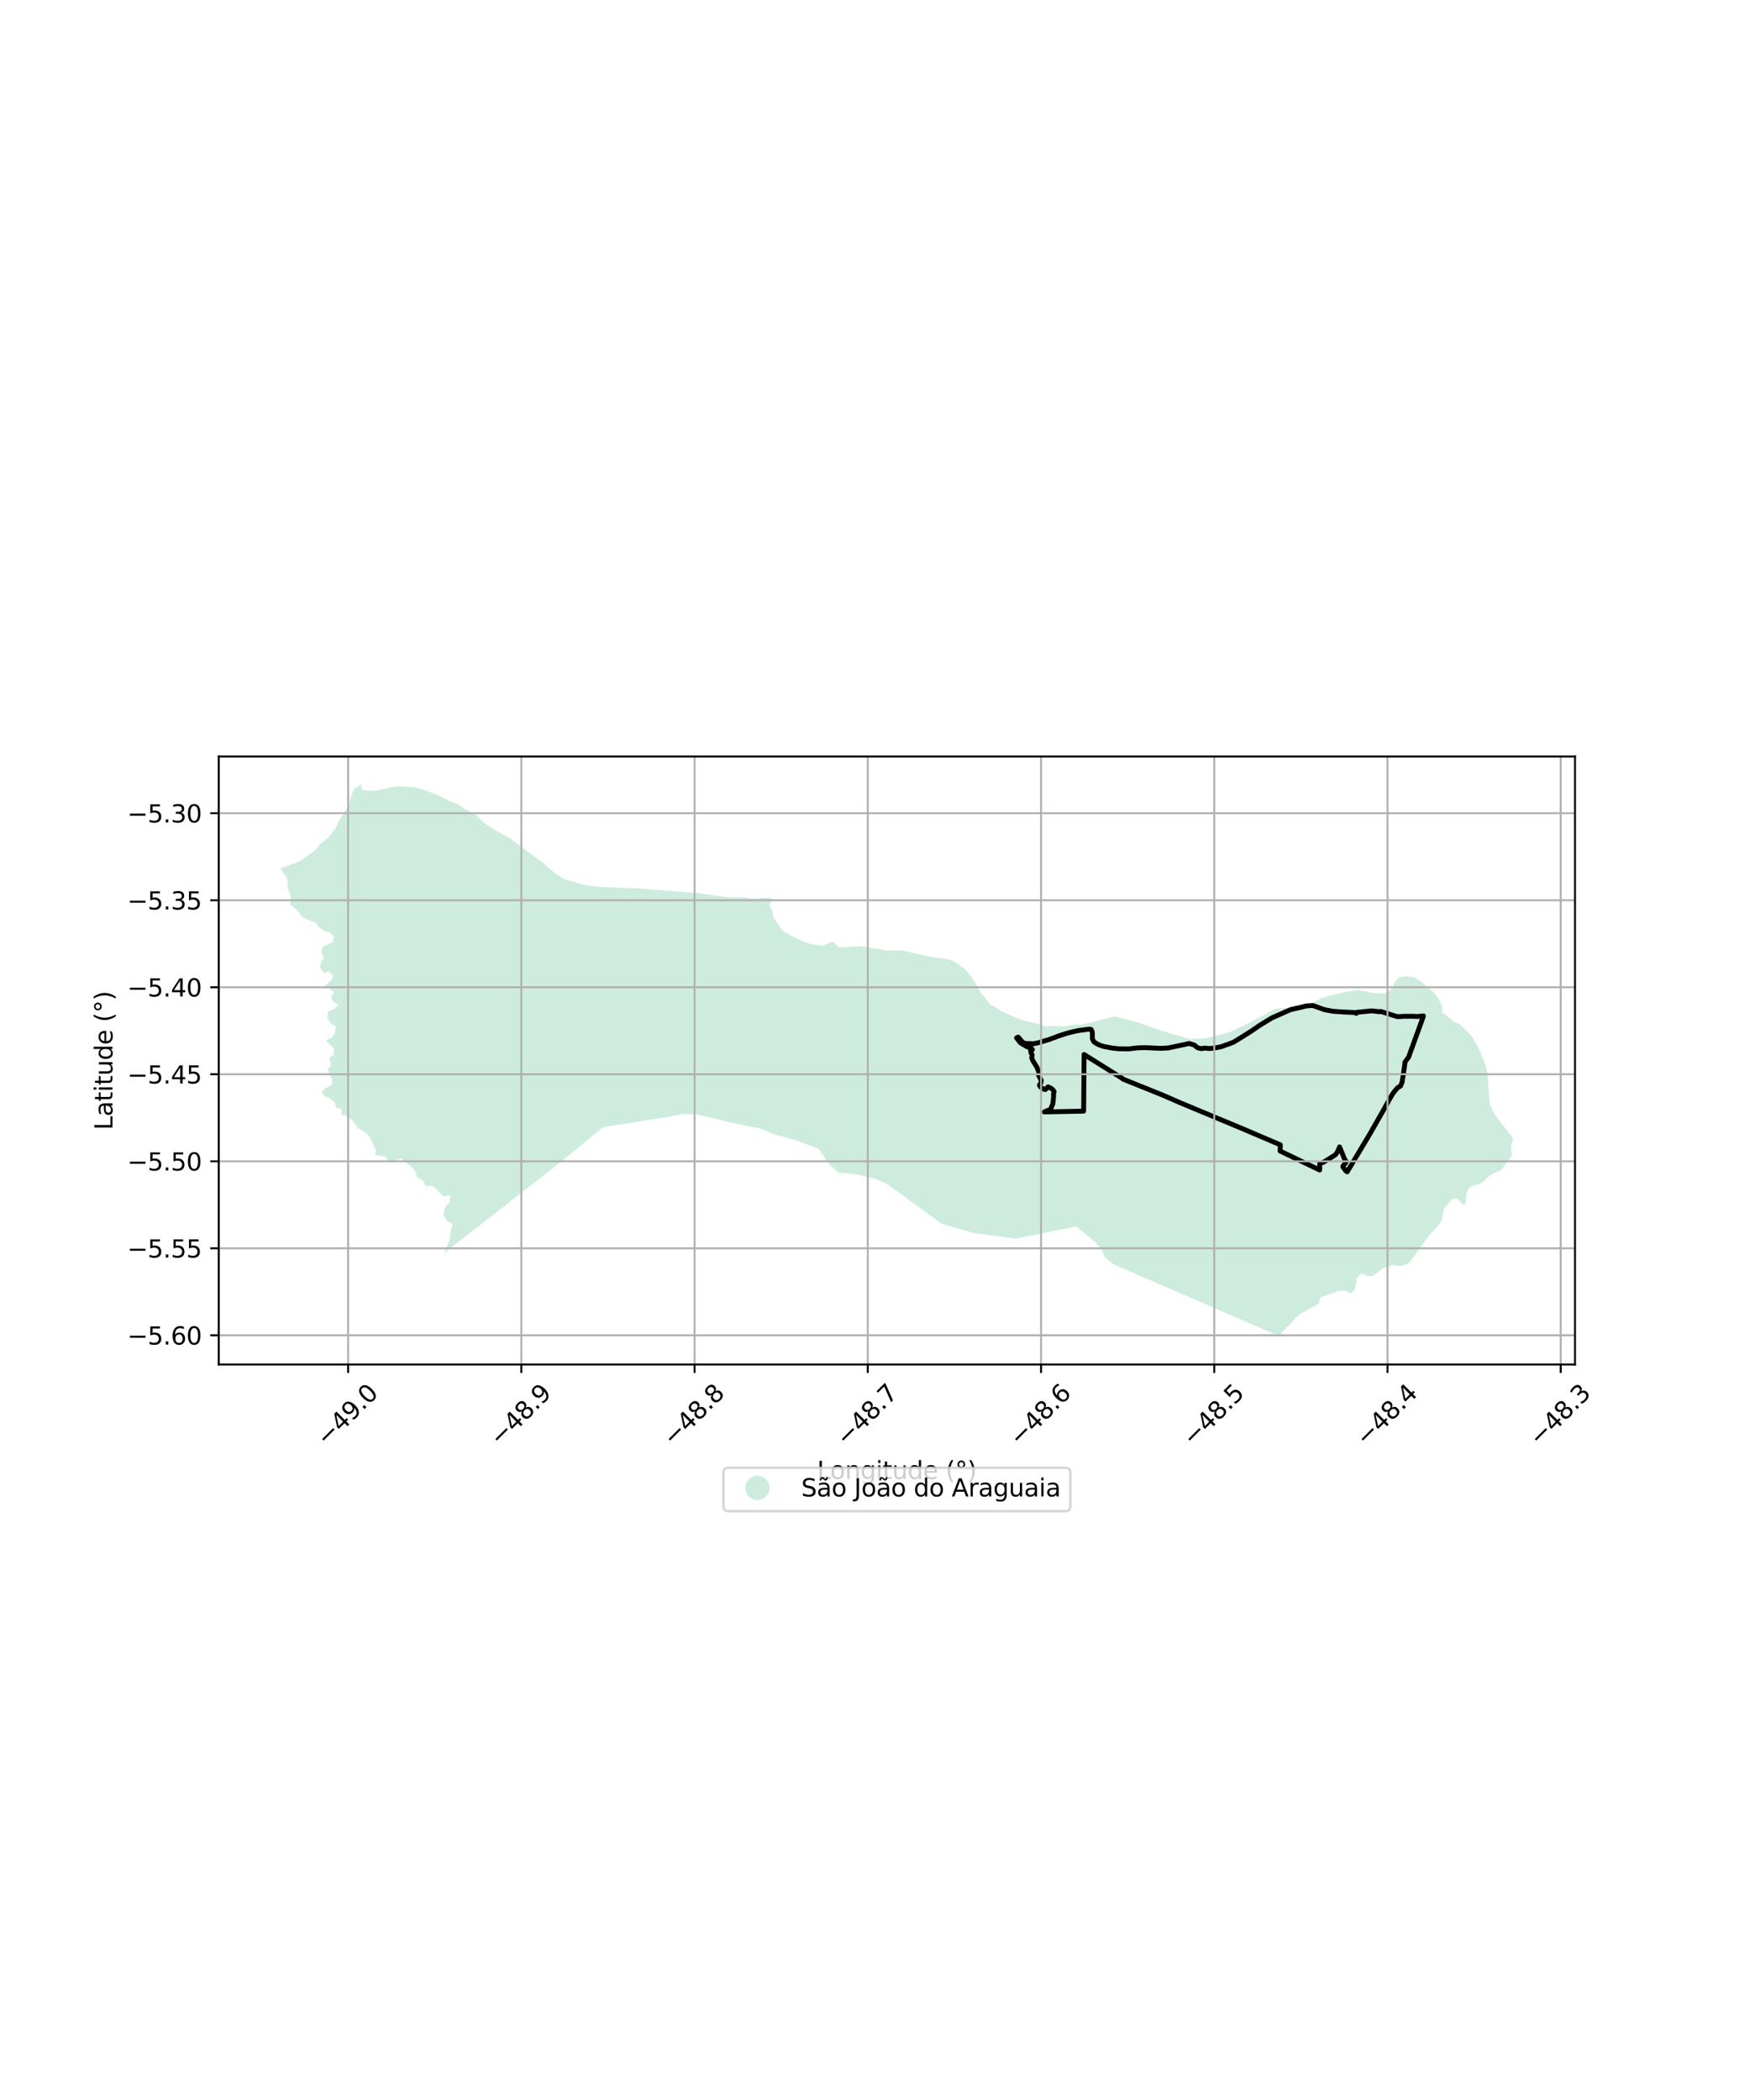 <?xml version="1.0" encoding="utf-8" standalone="no"?>
<!DOCTYPE svg PUBLIC "-//W3C//DTD SVG 1.1//EN"
  "http://www.w3.org/Graphics/SVG/1.1/DTD/svg11.dtd">
<svg xmlns:xlink="http://www.w3.org/1999/xlink" width="720pt" height="864pt" viewBox="0 0 720 864" xmlns="http://www.w3.org/2000/svg" version="1.1">
 <defs>
  <style type="text/css">*{stroke-linejoin: round; stroke-linecap: butt}</style>
 </defs>
 <g id="figure_1">
  <g id="patch_1">
   <path d="M 0 864 
L 720 864 
L 720 0 
L 0 0 
z
" style="fill: #ffffff"/>
  </g>
  <g id="axes_1">
   <g id="patch_2">
    <path d="M 90 561.383 
L 648 561.383 
L 648 311.257 
L 90 311.257 
z
" style="fill: #ffffff"/>
   </g>
   <g id="PatchCollection_1">
    <path d="M 302.171 462.167 
L 286.802 458.511 
L 286.62 458.468 
L 281.94 458.378 
L 281.749 458.392 
L 281.304 458.378 
L 280.909 458.367 
L 279.364 458.668 
L 275.276 459.467 
L 275.072 459.499 
L 250.151 463.426 
L 248.152 463.742 
L 230.497 478.216 
L 182.664 515.629 
L 185.115 509.79 
L 185.417 506.672 
L 186.265 503.588 
L 184.069 502.446 
L 182.407 499.744 
L 183.058 496.934 
L 184.936 494.712 
L 185.291 491.819 
L 182.406 492.089 
L 178.094 487.952 
L 175.063 487.944 
L 173.975 485.548 
L 171.774 484.535 
L 170.43 481.147 
L 165.068 476.555 
L 161.016 477.975 
L 160.034 478.319 
L 158.663 475.919 
L 154.353 475.155 
L 154.583 473.069 
L 152.511 468.533 
L 151.222 466.719 
L 149.345 465.232 
L 147.083 464.064 
L 145.974 462.119 
L 142.906 459.054 
L 140.673 458.905 
L 140.335 456.186 
L 138.273 455.68 
L 137.605 453.416 
L 135.863 451.941 
L 133.72 451.055 
L 132.295 449.183 
L 134.275 447.483 
L 136.516 446.296 
L 136.691 444.095 
L 134.733 439.829 
L 136.336 438.455 
L 135.345 435.288 
L 137.207 433.977 
L 137.308 431.388 
L 134.115 427.977 
L 136.492 426.919 
L 137.902 424.708 
L 138.074 422.243 
L 136 421.027 
L 134.572 418.511 
L 135.008 416.172 
L 137.303 415.249 
L 139.283 413.486 
L 137.421 412.268 
L 136.057 410.655 
L 137.445 408.249 
L 133.642 405.494 
L 135.936 403.722 
L 137.147 401.575 
L 135.382 399.642 
L 133.406 400.244 
L 131.582 398.054 
L 132.135 395.785 
L 133.227 393.957 
L 132.18 391.76 
L 132.909 389.404 
L 137.109 387.513 
L 137.343 385.435 
L 135.837 383.699 
L 133.582 383.066 
L 131.327 381.659 
L 131.121 381.365 
L 130.014 379.79 
L 124.476 377.438 
L 122.907 375.238 
L 119.351 371.964 
L 119.539 370.224 
L 119.645 369.239 
L 119.053 366.852 
L 118.145 364.974 
L 118.5 362.836 
L 117.846 360.829 
L 116.176 358.408 
L 115.364 357.231 
L 123.203 354.439 
L 129.596 349.922 
L 131.329 347.637 
L 134.913 344.747 
L 137.965 340.9 
L 139.936 336.88 
L 142.889 332.433 
L 143.926 329.356 
L 145.402 324.973 
L 148.495 322.626 
L 149.067 325.027 
L 152.292 325.407 
L 155.406 325.142 
L 160.787 323.898 
L 164.03 323.558 
L 170.29 323.862 
L 173.71 324.698 
L 180.508 327.275 
L 184.957 329.606 
L 188.065 330.76 
L 191.356 332.893 
L 196.006 335.351 
L 197.946 337.491 
L 201.77 340.399 
L 210.161 345.123 
L 224.259 355.668 
L 228.139 359.163 
L 232.277 361.746 
L 236.395 362.935 
L 240.753 364.191 
L 247.092 364.926 
L 262.317 365.525 
L 287.138 367.418 
L 299.331 369.204 
L 306.031 369.18 
L 309.722 369.817 
L 314.895 369.341 
L 317.73 369.792 
L 316.58 372.455 
L 317.745 374.79 
L 318.137 377.323 
L 321.902 382.839 
L 324.612 384.509 
L 330.752 387.546 
L 334.176 388.509 
L 338.317 389.142 
L 342.569 387.313 
L 345.087 389.839 
L 353.739 389.285 
L 361.421 390.369 
L 364.644 391.198 
L 370.899 390.98 
L 382.707 393.686 
L 389.245 394.544 
L 392.326 395.39 
L 397.173 398.815 
L 400.279 402.703 
L 403.443 408.244 
L 403.534 408.404 
L 407.552 413.39 
L 410.083 414.685 
L 411.825 415.978 
L 419.974 419.537 
L 419.976 419.538 
L 422.331 420.167 
L 424.929 420.671 
L 430.638 422.329 
L 433.007 422.073 
L 438.097 422.312 
L 441.974 421.587 
L 445.379 421.556 
L 458.575 418.153 
L 468.393 420.73 
L 477.444 423.94 
L 489.674 427.538 
L 495.885 427.198 
L 505.606 424.762 
L 512.942 421.395 
L 516.282 419.594 
L 517.241 419.076 
L 521.461 416.8 
L 524.82 414.989 
L 529.604 414.633 
L 532.76 413.877 
L 534.808 413.386 
L 537.699 413.076 
L 541.073 412.03 
L 541.295 411.91 
L 543.456 410.742 
L 543.637 410.683 
L 546.319 409.799 
L 556.911 407.495 
L 558.757 407.354 
L 566.135 408.686 
L 569.827 408.63 
L 572.792 406.798 
L 573.841 404.186 
L 575.179 402.437 
L 575.48 402.045 
L 578.186 401.677 
L 578.932 401.754 
L 581.729 402.04 
L 583.963 403.312 
L 589.752 408.148 
L 592.022 411.086 
L 593.191 413.704 
L 593.41 416.596 
L 593.864 416.946 
L 595.729 418.388 
L 598.361 420.423 
L 600.756 421.521 
L 605.352 426.118 
L 606.468 428.053 
L 608.457 431.502 
L 609.471 433.976 
L 609.61 434.315 
L 611.249 438.313 
L 611.4 438.969 
L 612.025 441.682 
L 612.846 454.205 
L 614.055 456.661 
L 615.133 458.852 
L 619.98 465.034 
L 622.636 468.421 
L 621.61 471.373 
L 621.663 471.796 
L 622.108 475.374 
L 617.347 481.705 
L 615.783 482.105 
L 612.775 483.759 
L 609.51 486.844 
L 604.739 488.256 
L 603.532 490.413 
L 602.995 494.968 
L 602.475 495.852 
L 601.294 495.087 
L 599.49 493.112 
L 597.236 493.397 
L 594.222 497.197 
L 593.175 501.95 
L 591.97 503.912 
L 587.673 508.633 
L 580.64 518.518 
L 579.456 519.82 
L 576.486 520.957 
L 572.965 520.44 
L 568.744 521.938 
L 564.786 525.031 
L 562.643 525.051 
L 560.252 523.837 
L 558.25 525.802 
L 557.34 530.947 
L 555.537 532.137 
L 553.262 530.985 
L 550.549 531.204 
L 543.228 533.807 
L 542.532 536.352 
L 535.088 540.516 
L 532.771 542.42 
L 531.367 544.249 
L 527.206 548.453 
L 526.906 550.014 
L 526.432 549.808 
L 475.547 527.712 
L 475.115 527.525 
L 474.682 527.337 
L 474.571 527.288 
L 471.772 526.073 
L 470.978 525.728 
L 469.313 525.005 
L 461.809 521.747 
L 458.134 520.151 
L 454.552 517.302 
L 453.067 513.893 
L 450.829 511.27 
L 442.791 504.582 
L 427.312 507.709 
L 426.411 507.891 
L 417.924 509.605 
L 400.993 507.412 
L 397.415 506.406 
L 390.958 504.588 
L 387.196 503.326 
L 365.494 487.501 
L 360.372 485.082 
L 352.153 483.067 
L 344.828 482.481 
L 340.337 478.013 
L 336.85 472.661 
L 328.584 469.557 
L 327.865 469.287 
L 317.807 466.438 
L 313.055 464.382 
L 302.171 462.167 
" clip-path="url(#p6a5cea0eef)" style="fill: #b3e2cd; fill-opacity: 0.65"/>
   </g>
   <g id="PatchCollection_2">
    <path d="M 539.123 413.711 
L 540.369 413.778 
L 544.843 415.389 
L 548.349 416.061 
L 552.736 416.372 
L 557.476 416.584 
L 557.988 416.94 
L 558.343 416.49 
L 564.366 415.902 
L 567.134 416.208 
L 567.521 416.281 
L 567.791 416.164 
L 568.126 416.148 
L 574.743 418.24 
L 575.761 418.265 
L 577.607 418.137 
L 579.504 418.141 
L 581.055 418.123 
L 583.241 418.231 
L 585.623 417.953 
L 585.427 418.671 
L 579.527 434.965 
L 578.053 436.965 
L 577.901 438.417 
L 576.891 445.144 
L 576.2 446.841 
L 575.075 447.468 
L 573.641 449.122 
L 572.834 450.27 
L 571.642 452.325 
L 569.865 455.543 
L 568.815 457.419 
L 563.272 467.099 
L 554.263 482.143 
L 553.617 481.653 
L 552.489 480.062 
L 552.587 479.687 
L 553.612 478.445 
L 553.819 477.953 
L 553.425 477.202 
L 552.963 476.443 
L 552.638 475.501 
L 551.126 471.864 
L 551.094 472.088 
L 550.227 473.968 
L 549.408 475.137 
L 544.579 478.138 
L 542.964 478.772 
L 542.948 481.38 
L 526.671 473.566 
L 526.766 471.027 
L 526.575 470.94 
L 510.75 464.186 
L 485.285 453.581 
L 478.213 450.497 
L 461.962 443.947 
L 461.845 443.749 
L 446.03 433.859 
L 445.847 457.152 
L 429.647 457.479 
L 431.353 456.744 
L 432.11 456.699 
L 433.162 454.135 
L 433.48 451.19 
L 433.458 449.926 
L 433.711 449.137 
L 433.101 448.27 
L 432.277 447.652 
L 431.195 447.152 
L 430.103 448.246 
L 429.803 448.251 
L 428.979 447.892 
L 428.154 447.275 
L 427.647 446.509 
L 428.263 445.486 
L 428.388 444.546 
L 427.354 442.442 
L 427.526 441.363 
L 426.588 439.024 
L 424.959 436.43 
L 424.49 435.305 
L 424.633 433.947 
L 424.167 433.143 
L 424.004 431.845 
L 424.775 431.853 
L 424.09 430.983 
L 423.231 430.936 
L 421.871 430.32 
L 421.417 429.893 
L 420.763 429.687 
L 420.65 429.404 
L 420.362 429.368 
L 419.848 429.061 
L 418.231 427.02 
L 418.928 426.697 
L 420.593 428.668 
L 421.313 429.132 
L 422.155 429.319 
L 425.216 429.42 
L 426.924 429.099 
L 431.768 427.651 
L 432.626 427.293 
L 433.757 426.925 
L 435.133 426.36 
L 436.082 426.047 
L 437.499 425.592 
L 439.082 425.088 
L 441.082 424.564 
L 443.523 424.03 
L 448.056 423.415 
L 448.853 423.5 
L 449.277 424.223 
L 449.431 425.043 
L 449.439 427.436 
L 450.004 428.546 
L 450.664 429.099 
L 452.242 429.909 
L 453.942 430.518 
L 457.566 431.199 
L 460.126 431.488 
L 464.352 431.546 
L 467.267 431.198 
L 468.497 431.096 
L 470.995 431.027 
L 473.137 431.115 
L 477.571 431.32 
L 480.688 431.147 
L 489.264 429.321 
L 491.46 430.003 
L 492.398 430.876 
L 493.145 431.215 
L 494.355 431.437 
L 495.153 431.294 
L 495.566 431.217 
L 497.47 431.39 
L 499.373 431.257 
L 502.18 430.708 
L 503.077 430.423 
L 503.954 430.063 
L 505.292 429.639 
L 507.467 428.807 
L 510.893 426.709 
L 514.799 424.246 
L 518.289 421.845 
L 523.306 418.787 
L 530.917 415.424 
L 532.346 415.078 
L 534.738 414.557 
L 537.022 413.969 
L 539.123 413.711 
L 539.123 413.711 
" clip-path="url(#p6a5cea0eef)" style="fill: none; stroke: #000000; stroke-width: 2"/>
   </g>
   <g id="matplotlib.axis_1">
    <g id="xtick_1">
     <g id="line2d_1">
      <path d="M 143.22 561.383 
L 143.22 311.257 
" clip-path="url(#p6a5cea0eef)" style="fill: none; stroke: #b0b0b0; stroke-width: 0.8; stroke-linecap: square"/>
     </g>
     <g id="line2d_2">
      <defs>
       <path id="made73c3089" d="M 0 0 
L 0 3.5 
" style="stroke: #000000; stroke-width: 0.8"/>
      </defs>
      <g>
       <use xlink:href="#made73c3089" x="143.22" y="561.383" style="stroke: #000000; stroke-width: 0.8"/>
      </g>
     </g>
     <g id="text_1">
      <!-- −49.0 -->
      <g transform="translate(134.336 595.426) rotate(-45) scale(0.1 -0.1)">
       <defs>
        <path id="DejaVuSans-2212" d="M 678 2272 
L 4684 2272 
L 4684 1741 
L 678 1741 
L 678 2272 
z
" transform="scale(0.016)"/>
        <path id="DejaVuSans-34" d="M 2419 4116 
L 825 1625 
L 2419 1625 
L 2419 4116 
z
M 2253 4666 
L 3047 4666 
L 3047 1625 
L 3713 1625 
L 3713 1100 
L 3047 1100 
L 3047 0 
L 2419 0 
L 2419 1100 
L 313 1100 
L 313 1709 
L 2253 4666 
z
" transform="scale(0.016)"/>
        <path id="DejaVuSans-39" d="M 703 97 
L 703 672 
Q 941 559 1184 500 
Q 1428 441 1663 441 
Q 2288 441 2617 861 
Q 2947 1281 2994 2138 
Q 2813 1869 2534 1725 
Q 2256 1581 1919 1581 
Q 1219 1581 811 2004 
Q 403 2428 403 3163 
Q 403 3881 828 4315 
Q 1253 4750 1959 4750 
Q 2769 4750 3195 4129 
Q 3622 3509 3622 2328 
Q 3622 1225 3098 567 
Q 2575 -91 1691 -91 
Q 1453 -91 1209 -44 
Q 966 3 703 97 
z
M 1959 2075 
Q 2384 2075 2632 2365 
Q 2881 2656 2881 3163 
Q 2881 3666 2632 3958 
Q 2384 4250 1959 4250 
Q 1534 4250 1286 3958 
Q 1038 3666 1038 3163 
Q 1038 2656 1286 2365 
Q 1534 2075 1959 2075 
z
" transform="scale(0.016)"/>
        <path id="DejaVuSans-2e" d="M 684 794 
L 1344 794 
L 1344 0 
L 684 0 
L 684 794 
z
" transform="scale(0.016)"/>
        <path id="DejaVuSans-30" d="M 2034 4250 
Q 1547 4250 1301 3770 
Q 1056 3291 1056 2328 
Q 1056 1369 1301 889 
Q 1547 409 2034 409 
Q 2525 409 2770 889 
Q 3016 1369 3016 2328 
Q 3016 3291 2770 3770 
Q 2525 4250 2034 4250 
z
M 2034 4750 
Q 2819 4750 3233 4129 
Q 3647 3509 3647 2328 
Q 3647 1150 3233 529 
Q 2819 -91 2034 -91 
Q 1250 -91 836 529 
Q 422 1150 422 2328 
Q 422 3509 836 4129 
Q 1250 4750 2034 4750 
z
" transform="scale(0.016)"/>
       </defs>
       <use xlink:href="#DejaVuSans-2212"/>
       <use xlink:href="#DejaVuSans-34" transform="translate(83.789 0)"/>
       <use xlink:href="#DejaVuSans-39" transform="translate(147.412 0)"/>
       <use xlink:href="#DejaVuSans-2e" transform="translate(211.035 0)"/>
       <use xlink:href="#DejaVuSans-30" transform="translate(242.822 0)"/>
      </g>
     </g>
    </g>
    <g id="xtick_2">
     <g id="line2d_3">
      <path d="M 214.492 561.383 
L 214.492 311.257 
" clip-path="url(#p6a5cea0eef)" style="fill: none; stroke: #b0b0b0; stroke-width: 0.8; stroke-linecap: square"/>
     </g>
     <g id="line2d_4">
      <g>
       <use xlink:href="#made73c3089" x="214.492" y="561.383" style="stroke: #000000; stroke-width: 0.8"/>
      </g>
     </g>
     <g id="text_2">
      <!-- −48.9 -->
      <g transform="translate(205.609 595.426) rotate(-45) scale(0.1 -0.1)">
       <defs>
        <path id="DejaVuSans-38" d="M 2034 2216 
Q 1584 2216 1326 1975 
Q 1069 1734 1069 1313 
Q 1069 891 1326 650 
Q 1584 409 2034 409 
Q 2484 409 2743 651 
Q 3003 894 3003 1313 
Q 3003 1734 2745 1975 
Q 2488 2216 2034 2216 
z
M 1403 2484 
Q 997 2584 770 2862 
Q 544 3141 544 3541 
Q 544 4100 942 4425 
Q 1341 4750 2034 4750 
Q 2731 4750 3128 4425 
Q 3525 4100 3525 3541 
Q 3525 3141 3298 2862 
Q 3072 2584 2669 2484 
Q 3125 2378 3379 2068 
Q 3634 1759 3634 1313 
Q 3634 634 3220 271 
Q 2806 -91 2034 -91 
Q 1263 -91 848 271 
Q 434 634 434 1313 
Q 434 1759 690 2068 
Q 947 2378 1403 2484 
z
M 1172 3481 
Q 1172 3119 1398 2916 
Q 1625 2713 2034 2713 
Q 2441 2713 2670 2916 
Q 2900 3119 2900 3481 
Q 2900 3844 2670 4047 
Q 2441 4250 2034 4250 
Q 1625 4250 1398 4047 
Q 1172 3844 1172 3481 
z
" transform="scale(0.016)"/>
       </defs>
       <use xlink:href="#DejaVuSans-2212"/>
       <use xlink:href="#DejaVuSans-34" transform="translate(83.789 0)"/>
       <use xlink:href="#DejaVuSans-38" transform="translate(147.412 0)"/>
       <use xlink:href="#DejaVuSans-2e" transform="translate(211.035 0)"/>
       <use xlink:href="#DejaVuSans-39" transform="translate(242.822 0)"/>
      </g>
     </g>
    </g>
    <g id="xtick_3">
     <g id="line2d_5">
      <path d="M 285.765 561.383 
L 285.765 311.257 
" clip-path="url(#p6a5cea0eef)" style="fill: none; stroke: #b0b0b0; stroke-width: 0.8; stroke-linecap: square"/>
     </g>
     <g id="line2d_6">
      <g>
       <use xlink:href="#made73c3089" x="285.765" y="561.383" style="stroke: #000000; stroke-width: 0.8"/>
      </g>
     </g>
     <g id="text_3">
      <!-- −48.8 -->
      <g transform="translate(276.881 595.426) rotate(-45) scale(0.1 -0.1)">
       <use xlink:href="#DejaVuSans-2212"/>
       <use xlink:href="#DejaVuSans-34" transform="translate(83.789 0)"/>
       <use xlink:href="#DejaVuSans-38" transform="translate(147.412 0)"/>
       <use xlink:href="#DejaVuSans-2e" transform="translate(211.035 0)"/>
       <use xlink:href="#DejaVuSans-38" transform="translate(242.822 0)"/>
      </g>
     </g>
    </g>
    <g id="xtick_4">
     <g id="line2d_7">
      <path d="M 357.037 561.383 
L 357.037 311.257 
" clip-path="url(#p6a5cea0eef)" style="fill: none; stroke: #b0b0b0; stroke-width: 0.8; stroke-linecap: square"/>
     </g>
     <g id="line2d_8">
      <g>
       <use xlink:href="#made73c3089" x="357.037" y="561.383" style="stroke: #000000; stroke-width: 0.8"/>
      </g>
     </g>
     <g id="text_4">
      <!-- −48.7 -->
      <g transform="translate(348.154 595.426) rotate(-45) scale(0.1 -0.1)">
       <defs>
        <path id="DejaVuSans-37" d="M 525 4666 
L 3525 4666 
L 3525 4397 
L 1831 0 
L 1172 0 
L 2766 4134 
L 525 4134 
L 525 4666 
z
" transform="scale(0.016)"/>
       </defs>
       <use xlink:href="#DejaVuSans-2212"/>
       <use xlink:href="#DejaVuSans-34" transform="translate(83.789 0)"/>
       <use xlink:href="#DejaVuSans-38" transform="translate(147.412 0)"/>
       <use xlink:href="#DejaVuSans-2e" transform="translate(211.035 0)"/>
       <use xlink:href="#DejaVuSans-37" transform="translate(242.822 0)"/>
      </g>
     </g>
    </g>
    <g id="xtick_5">
     <g id="line2d_9">
      <path d="M 428.31 561.383 
L 428.31 311.257 
" clip-path="url(#p6a5cea0eef)" style="fill: none; stroke: #b0b0b0; stroke-width: 0.8; stroke-linecap: square"/>
     </g>
     <g id="line2d_10">
      <g>
       <use xlink:href="#made73c3089" x="428.31" y="561.383" style="stroke: #000000; stroke-width: 0.8"/>
      </g>
     </g>
     <g id="text_5">
      <!-- −48.6 -->
      <g transform="translate(419.426 595.426) rotate(-45) scale(0.1 -0.1)">
       <defs>
        <path id="DejaVuSans-36" d="M 2113 2584 
Q 1688 2584 1439 2293 
Q 1191 2003 1191 1497 
Q 1191 994 1439 701 
Q 1688 409 2113 409 
Q 2538 409 2786 701 
Q 3034 994 3034 1497 
Q 3034 2003 2786 2293 
Q 2538 2584 2113 2584 
z
M 3366 4563 
L 3366 3988 
Q 3128 4100 2886 4159 
Q 2644 4219 2406 4219 
Q 1781 4219 1451 3797 
Q 1122 3375 1075 2522 
Q 1259 2794 1537 2939 
Q 1816 3084 2150 3084 
Q 2853 3084 3261 2657 
Q 3669 2231 3669 1497 
Q 3669 778 3244 343 
Q 2819 -91 2113 -91 
Q 1303 -91 875 529 
Q 447 1150 447 2328 
Q 447 3434 972 4092 
Q 1497 4750 2381 4750 
Q 2619 4750 2861 4703 
Q 3103 4656 3366 4563 
z
" transform="scale(0.016)"/>
       </defs>
       <use xlink:href="#DejaVuSans-2212"/>
       <use xlink:href="#DejaVuSans-34" transform="translate(83.789 0)"/>
       <use xlink:href="#DejaVuSans-38" transform="translate(147.412 0)"/>
       <use xlink:href="#DejaVuSans-2e" transform="translate(211.035 0)"/>
       <use xlink:href="#DejaVuSans-36" transform="translate(242.822 0)"/>
      </g>
     </g>
    </g>
    <g id="xtick_6">
     <g id="line2d_11">
      <path d="M 499.582 561.383 
L 499.582 311.257 
" clip-path="url(#p6a5cea0eef)" style="fill: none; stroke: #b0b0b0; stroke-width: 0.8; stroke-linecap: square"/>
     </g>
     <g id="line2d_12">
      <g>
       <use xlink:href="#made73c3089" x="499.582" y="561.383" style="stroke: #000000; stroke-width: 0.8"/>
      </g>
     </g>
     <g id="text_6">
      <!-- −48.5 -->
      <g transform="translate(490.699 595.426) rotate(-45) scale(0.1 -0.1)">
       <defs>
        <path id="DejaVuSans-35" d="M 691 4666 
L 3169 4666 
L 3169 4134 
L 1269 4134 
L 1269 2991 
Q 1406 3038 1543 3061 
Q 1681 3084 1819 3084 
Q 2600 3084 3056 2656 
Q 3513 2228 3513 1497 
Q 3513 744 3044 326 
Q 2575 -91 1722 -91 
Q 1428 -91 1123 -41 
Q 819 9 494 109 
L 494 744 
Q 775 591 1075 516 
Q 1375 441 1709 441 
Q 2250 441 2565 725 
Q 2881 1009 2881 1497 
Q 2881 1984 2565 2268 
Q 2250 2553 1709 2553 
Q 1456 2553 1204 2497 
Q 953 2441 691 2322 
L 691 4666 
z
" transform="scale(0.016)"/>
       </defs>
       <use xlink:href="#DejaVuSans-2212"/>
       <use xlink:href="#DejaVuSans-34" transform="translate(83.789 0)"/>
       <use xlink:href="#DejaVuSans-38" transform="translate(147.412 0)"/>
       <use xlink:href="#DejaVuSans-2e" transform="translate(211.035 0)"/>
       <use xlink:href="#DejaVuSans-35" transform="translate(242.822 0)"/>
      </g>
     </g>
    </g>
    <g id="xtick_7">
     <g id="line2d_13">
      <path d="M 570.855 561.383 
L 570.855 311.257 
" clip-path="url(#p6a5cea0eef)" style="fill: none; stroke: #b0b0b0; stroke-width: 0.8; stroke-linecap: square"/>
     </g>
     <g id="line2d_14">
      <g>
       <use xlink:href="#made73c3089" x="570.855" y="561.383" style="stroke: #000000; stroke-width: 0.8"/>
      </g>
     </g>
     <g id="text_7">
      <!-- −48.4 -->
      <g transform="translate(561.971 595.426) rotate(-45) scale(0.1 -0.1)">
       <use xlink:href="#DejaVuSans-2212"/>
       <use xlink:href="#DejaVuSans-34" transform="translate(83.789 0)"/>
       <use xlink:href="#DejaVuSans-38" transform="translate(147.412 0)"/>
       <use xlink:href="#DejaVuSans-2e" transform="translate(211.035 0)"/>
       <use xlink:href="#DejaVuSans-34" transform="translate(242.822 0)"/>
      </g>
     </g>
    </g>
    <g id="xtick_8">
     <g id="line2d_15">
      <path d="M 642.127 561.383 
L 642.127 311.257 
" clip-path="url(#p6a5cea0eef)" style="fill: none; stroke: #b0b0b0; stroke-width: 0.8; stroke-linecap: square"/>
     </g>
     <g id="line2d_16">
      <g>
       <use xlink:href="#made73c3089" x="642.127" y="561.383" style="stroke: #000000; stroke-width: 0.8"/>
      </g>
     </g>
     <g id="text_8">
      <!-- −48.3 -->
      <g transform="translate(633.244 595.426) rotate(-45) scale(0.1 -0.1)">
       <defs>
        <path id="DejaVuSans-33" d="M 2597 2516 
Q 3050 2419 3304 2112 
Q 3559 1806 3559 1356 
Q 3559 666 3084 287 
Q 2609 -91 1734 -91 
Q 1441 -91 1130 -33 
Q 819 25 488 141 
L 488 750 
Q 750 597 1062 519 
Q 1375 441 1716 441 
Q 2309 441 2620 675 
Q 2931 909 2931 1356 
Q 2931 1769 2642 2001 
Q 2353 2234 1838 2234 
L 1294 2234 
L 1294 2753 
L 1863 2753 
Q 2328 2753 2575 2939 
Q 2822 3125 2822 3475 
Q 2822 3834 2567 4026 
Q 2313 4219 1838 4219 
Q 1578 4219 1281 4162 
Q 984 4106 628 3988 
L 628 4550 
Q 988 4650 1302 4700 
Q 1616 4750 1894 4750 
Q 2613 4750 3031 4423 
Q 3450 4097 3450 3541 
Q 3450 3153 3228 2886 
Q 3006 2619 2597 2516 
z
" transform="scale(0.016)"/>
       </defs>
       <use xlink:href="#DejaVuSans-2212"/>
       <use xlink:href="#DejaVuSans-34" transform="translate(83.789 0)"/>
       <use xlink:href="#DejaVuSans-38" transform="translate(147.412 0)"/>
       <use xlink:href="#DejaVuSans-2e" transform="translate(211.035 0)"/>
       <use xlink:href="#DejaVuSans-33" transform="translate(242.822 0)"/>
      </g>
     </g>
    </g>
    <g id="text_9">
     <!-- Longitude (°) -->
     <g transform="translate(336.14 608.495) scale(0.1 -0.1)">
      <defs>
       <path id="DejaVuSans-4c" d="M 628 4666 
L 1259 4666 
L 1259 531 
L 3531 531 
L 3531 0 
L 628 0 
L 628 4666 
z
" transform="scale(0.016)"/>
       <path id="DejaVuSans-6f" d="M 1959 3097 
Q 1497 3097 1228 2736 
Q 959 2375 959 1747 
Q 959 1119 1226 758 
Q 1494 397 1959 397 
Q 2419 397 2687 759 
Q 2956 1122 2956 1747 
Q 2956 2369 2687 2733 
Q 2419 3097 1959 3097 
z
M 1959 3584 
Q 2709 3584 3137 3096 
Q 3566 2609 3566 1747 
Q 3566 888 3137 398 
Q 2709 -91 1959 -91 
Q 1206 -91 779 398 
Q 353 888 353 1747 
Q 353 2609 779 3096 
Q 1206 3584 1959 3584 
z
" transform="scale(0.016)"/>
       <path id="DejaVuSans-6e" d="M 3513 2113 
L 3513 0 
L 2938 0 
L 2938 2094 
Q 2938 2591 2744 2837 
Q 2550 3084 2163 3084 
Q 1697 3084 1428 2787 
Q 1159 2491 1159 1978 
L 1159 0 
L 581 0 
L 581 3500 
L 1159 3500 
L 1159 2956 
Q 1366 3272 1645 3428 
Q 1925 3584 2291 3584 
Q 2894 3584 3203 3211 
Q 3513 2838 3513 2113 
z
" transform="scale(0.016)"/>
       <path id="DejaVuSans-67" d="M 2906 1791 
Q 2906 2416 2648 2759 
Q 2391 3103 1925 3103 
Q 1463 3103 1205 2759 
Q 947 2416 947 1791 
Q 947 1169 1205 825 
Q 1463 481 1925 481 
Q 2391 481 2648 825 
Q 2906 1169 2906 1791 
z
M 3481 434 
Q 3481 -459 3084 -895 
Q 2688 -1331 1869 -1331 
Q 1566 -1331 1297 -1286 
Q 1028 -1241 775 -1147 
L 775 -588 
Q 1028 -725 1275 -790 
Q 1522 -856 1778 -856 
Q 2344 -856 2625 -561 
Q 2906 -266 2906 331 
L 2906 616 
Q 2728 306 2450 153 
Q 2172 0 1784 0 
Q 1141 0 747 490 
Q 353 981 353 1791 
Q 353 2603 747 3093 
Q 1141 3584 1784 3584 
Q 2172 3584 2450 3431 
Q 2728 3278 2906 2969 
L 2906 3500 
L 3481 3500 
L 3481 434 
z
" transform="scale(0.016)"/>
       <path id="DejaVuSans-69" d="M 603 3500 
L 1178 3500 
L 1178 0 
L 603 0 
L 603 3500 
z
M 603 4863 
L 1178 4863 
L 1178 4134 
L 603 4134 
L 603 4863 
z
" transform="scale(0.016)"/>
       <path id="DejaVuSans-74" d="M 1172 4494 
L 1172 3500 
L 2356 3500 
L 2356 3053 
L 1172 3053 
L 1172 1153 
Q 1172 725 1289 603 
Q 1406 481 1766 481 
L 2356 481 
L 2356 0 
L 1766 0 
Q 1100 0 847 248 
Q 594 497 594 1153 
L 594 3053 
L 172 3053 
L 172 3500 
L 594 3500 
L 594 4494 
L 1172 4494 
z
" transform="scale(0.016)"/>
       <path id="DejaVuSans-75" d="M 544 1381 
L 544 3500 
L 1119 3500 
L 1119 1403 
Q 1119 906 1312 657 
Q 1506 409 1894 409 
Q 2359 409 2629 706 
Q 2900 1003 2900 1516 
L 2900 3500 
L 3475 3500 
L 3475 0 
L 2900 0 
L 2900 538 
Q 2691 219 2414 64 
Q 2138 -91 1772 -91 
Q 1169 -91 856 284 
Q 544 659 544 1381 
z
M 1991 3584 
L 1991 3584 
z
" transform="scale(0.016)"/>
       <path id="DejaVuSans-64" d="M 2906 2969 
L 2906 4863 
L 3481 4863 
L 3481 0 
L 2906 0 
L 2906 525 
Q 2725 213 2448 61 
Q 2172 -91 1784 -91 
Q 1150 -91 751 415 
Q 353 922 353 1747 
Q 353 2572 751 3078 
Q 1150 3584 1784 3584 
Q 2172 3584 2448 3432 
Q 2725 3281 2906 2969 
z
M 947 1747 
Q 947 1113 1208 752 
Q 1469 391 1925 391 
Q 2381 391 2643 752 
Q 2906 1113 2906 1747 
Q 2906 2381 2643 2742 
Q 2381 3103 1925 3103 
Q 1469 3103 1208 2742 
Q 947 2381 947 1747 
z
" transform="scale(0.016)"/>
       <path id="DejaVuSans-65" d="M 3597 1894 
L 3597 1613 
L 953 1613 
Q 991 1019 1311 708 
Q 1631 397 2203 397 
Q 2534 397 2845 478 
Q 3156 559 3463 722 
L 3463 178 
Q 3153 47 2828 -22 
Q 2503 -91 2169 -91 
Q 1331 -91 842 396 
Q 353 884 353 1716 
Q 353 2575 817 3079 
Q 1281 3584 2069 3584 
Q 2775 3584 3186 3129 
Q 3597 2675 3597 1894 
z
M 3022 2063 
Q 3016 2534 2758 2815 
Q 2500 3097 2075 3097 
Q 1594 3097 1305 2825 
Q 1016 2553 972 2059 
L 3022 2063 
z
" transform="scale(0.016)"/>
       <path id="DejaVuSans-20" transform="scale(0.016)"/>
       <path id="DejaVuSans-28" d="M 1984 4856 
Q 1566 4138 1362 3434 
Q 1159 2731 1159 2009 
Q 1159 1288 1364 580 
Q 1569 -128 1984 -844 
L 1484 -844 
Q 1016 -109 783 600 
Q 550 1309 550 2009 
Q 550 2706 781 3412 
Q 1013 4119 1484 4856 
L 1984 4856 
z
" transform="scale(0.016)"/>
       <path id="DejaVuSans-b0" d="M 1600 4347 
Q 1350 4347 1178 4173 
Q 1006 4000 1006 3750 
Q 1006 3503 1178 3333 
Q 1350 3163 1600 3163 
Q 1850 3163 2022 3333 
Q 2194 3503 2194 3750 
Q 2194 3997 2020 4172 
Q 1847 4347 1600 4347 
z
M 1600 4750 
Q 1800 4750 1984 4673 
Q 2169 4597 2303 4453 
Q 2447 4313 2519 4134 
Q 2591 3956 2591 3750 
Q 2591 3338 2302 3052 
Q 2013 2766 1594 2766 
Q 1172 2766 890 3047 
Q 609 3328 609 3750 
Q 609 4169 896 4459 
Q 1184 4750 1600 4750 
z
" transform="scale(0.016)"/>
       <path id="DejaVuSans-29" d="M 513 4856 
L 1013 4856 
Q 1481 4119 1714 3412 
Q 1947 2706 1947 2009 
Q 1947 1309 1714 600 
Q 1481 -109 1013 -844 
L 513 -844 
Q 928 -128 1133 580 
Q 1338 1288 1338 2009 
Q 1338 2731 1133 3434 
Q 928 4138 513 4856 
z
" transform="scale(0.016)"/>
      </defs>
      <use xlink:href="#DejaVuSans-4c"/>
      <use xlink:href="#DejaVuSans-6f" transform="translate(53.963 0)"/>
      <use xlink:href="#DejaVuSans-6e" transform="translate(115.145 0)"/>
      <use xlink:href="#DejaVuSans-67" transform="translate(178.523 0)"/>
      <use xlink:href="#DejaVuSans-69" transform="translate(242 0)"/>
      <use xlink:href="#DejaVuSans-74" transform="translate(269.783 0)"/>
      <use xlink:href="#DejaVuSans-75" transform="translate(308.992 0)"/>
      <use xlink:href="#DejaVuSans-64" transform="translate(372.371 0)"/>
      <use xlink:href="#DejaVuSans-65" transform="translate(435.848 0)"/>
      <use xlink:href="#DejaVuSans-20" transform="translate(497.371 0)"/>
      <use xlink:href="#DejaVuSans-28" transform="translate(529.158 0)"/>
      <use xlink:href="#DejaVuSans-b0" transform="translate(568.172 0)"/>
      <use xlink:href="#DejaVuSans-29" transform="translate(618.172 0)"/>
     </g>
    </g>
   </g>
   <g id="matplotlib.axis_2">
    <g id="ytick_1">
     <g id="line2d_17">
      <path d="M 90 549.382 
L 648 549.382 
" clip-path="url(#p6a5cea0eef)" style="fill: none; stroke: #b0b0b0; stroke-width: 0.8; stroke-linecap: square"/>
     </g>
     <g id="line2d_18">
      <defs>
       <path id="me5f9d4daac" d="M 0 0 
L -3.5 0 
" style="stroke: #000000; stroke-width: 0.8"/>
      </defs>
      <g>
       <use xlink:href="#me5f9d4daac" x="90" y="549.382" style="stroke: #000000; stroke-width: 0.8"/>
      </g>
     </g>
     <g id="text_10">
      <!-- −5.60 -->
      <g transform="translate(52.355 553.182) scale(0.1 -0.1)">
       <use xlink:href="#DejaVuSans-2212"/>
       <use xlink:href="#DejaVuSans-35" transform="translate(83.789 0)"/>
       <use xlink:href="#DejaVuSans-2e" transform="translate(147.412 0)"/>
       <use xlink:href="#DejaVuSans-36" transform="translate(179.199 0)"/>
       <use xlink:href="#DejaVuSans-30" transform="translate(242.822 0)"/>
      </g>
     </g>
    </g>
    <g id="ytick_2">
     <g id="line2d_19">
      <path d="M 90 513.584 
L 648 513.584 
" clip-path="url(#p6a5cea0eef)" style="fill: none; stroke: #b0b0b0; stroke-width: 0.8; stroke-linecap: square"/>
     </g>
     <g id="line2d_20">
      <g>
       <use xlink:href="#me5f9d4daac" x="90" y="513.584" style="stroke: #000000; stroke-width: 0.8"/>
      </g>
     </g>
     <g id="text_11">
      <!-- −5.55 -->
      <g transform="translate(52.355 517.383) scale(0.1 -0.1)">
       <use xlink:href="#DejaVuSans-2212"/>
       <use xlink:href="#DejaVuSans-35" transform="translate(83.789 0)"/>
       <use xlink:href="#DejaVuSans-2e" transform="translate(147.412 0)"/>
       <use xlink:href="#DejaVuSans-35" transform="translate(179.199 0)"/>
       <use xlink:href="#DejaVuSans-35" transform="translate(242.822 0)"/>
      </g>
     </g>
    </g>
    <g id="ytick_3">
     <g id="line2d_21">
      <path d="M 90 477.785 
L 648 477.785 
" clip-path="url(#p6a5cea0eef)" style="fill: none; stroke: #b0b0b0; stroke-width: 0.8; stroke-linecap: square"/>
     </g>
     <g id="line2d_22">
      <g>
       <use xlink:href="#me5f9d4daac" x="90" y="477.785" style="stroke: #000000; stroke-width: 0.8"/>
      </g>
     </g>
     <g id="text_12">
      <!-- −5.50 -->
      <g transform="translate(52.355 481.585) scale(0.1 -0.1)">
       <use xlink:href="#DejaVuSans-2212"/>
       <use xlink:href="#DejaVuSans-35" transform="translate(83.789 0)"/>
       <use xlink:href="#DejaVuSans-2e" transform="translate(147.412 0)"/>
       <use xlink:href="#DejaVuSans-35" transform="translate(179.199 0)"/>
       <use xlink:href="#DejaVuSans-30" transform="translate(242.822 0)"/>
      </g>
     </g>
    </g>
    <g id="ytick_4">
     <g id="line2d_23">
      <path d="M 90 441.987 
L 648 441.987 
" clip-path="url(#p6a5cea0eef)" style="fill: none; stroke: #b0b0b0; stroke-width: 0.8; stroke-linecap: square"/>
     </g>
     <g id="line2d_24">
      <g>
       <use xlink:href="#me5f9d4daac" x="90" y="441.987" style="stroke: #000000; stroke-width: 0.8"/>
      </g>
     </g>
     <g id="text_13">
      <!-- −5.45 -->
      <g transform="translate(52.355 445.786) scale(0.1 -0.1)">
       <use xlink:href="#DejaVuSans-2212"/>
       <use xlink:href="#DejaVuSans-35" transform="translate(83.789 0)"/>
       <use xlink:href="#DejaVuSans-2e" transform="translate(147.412 0)"/>
       <use xlink:href="#DejaVuSans-34" transform="translate(179.199 0)"/>
       <use xlink:href="#DejaVuSans-35" transform="translate(242.822 0)"/>
      </g>
     </g>
    </g>
    <g id="ytick_5">
     <g id="line2d_25">
      <path d="M 90 406.188 
L 648 406.188 
" clip-path="url(#p6a5cea0eef)" style="fill: none; stroke: #b0b0b0; stroke-width: 0.8; stroke-linecap: square"/>
     </g>
     <g id="line2d_26">
      <g>
       <use xlink:href="#me5f9d4daac" x="90" y="406.188" style="stroke: #000000; stroke-width: 0.8"/>
      </g>
     </g>
     <g id="text_14">
      <!-- −5.40 -->
      <g transform="translate(52.355 409.987) scale(0.1 -0.1)">
       <use xlink:href="#DejaVuSans-2212"/>
       <use xlink:href="#DejaVuSans-35" transform="translate(83.789 0)"/>
       <use xlink:href="#DejaVuSans-2e" transform="translate(147.412 0)"/>
       <use xlink:href="#DejaVuSans-34" transform="translate(179.199 0)"/>
       <use xlink:href="#DejaVuSans-30" transform="translate(242.822 0)"/>
      </g>
     </g>
    </g>
    <g id="ytick_6">
     <g id="line2d_27">
      <path d="M 90 370.39 
L 648 370.39 
" clip-path="url(#p6a5cea0eef)" style="fill: none; stroke: #b0b0b0; stroke-width: 0.8; stroke-linecap: square"/>
     </g>
     <g id="line2d_28">
      <g>
       <use xlink:href="#me5f9d4daac" x="90" y="370.39" style="stroke: #000000; stroke-width: 0.8"/>
      </g>
     </g>
     <g id="text_15">
      <!-- −5.35 -->
      <g transform="translate(52.355 374.189) scale(0.1 -0.1)">
       <use xlink:href="#DejaVuSans-2212"/>
       <use xlink:href="#DejaVuSans-35" transform="translate(83.789 0)"/>
       <use xlink:href="#DejaVuSans-2e" transform="translate(147.412 0)"/>
       <use xlink:href="#DejaVuSans-33" transform="translate(179.199 0)"/>
       <use xlink:href="#DejaVuSans-35" transform="translate(242.822 0)"/>
      </g>
     </g>
    </g>
    <g id="ytick_7">
     <g id="line2d_29">
      <path d="M 90 334.591 
L 648 334.591 
" clip-path="url(#p6a5cea0eef)" style="fill: none; stroke: #b0b0b0; stroke-width: 0.8; stroke-linecap: square"/>
     </g>
     <g id="line2d_30">
      <g>
       <use xlink:href="#me5f9d4daac" x="90" y="334.591" style="stroke: #000000; stroke-width: 0.8"/>
      </g>
     </g>
     <g id="text_16">
      <!-- −5.30 -->
      <g transform="translate(52.355 338.39) scale(0.1 -0.1)">
       <use xlink:href="#DejaVuSans-2212"/>
       <use xlink:href="#DejaVuSans-35" transform="translate(83.789 0)"/>
       <use xlink:href="#DejaVuSans-2e" transform="translate(147.412 0)"/>
       <use xlink:href="#DejaVuSans-33" transform="translate(179.199 0)"/>
       <use xlink:href="#DejaVuSans-30" transform="translate(242.822 0)"/>
      </g>
     </g>
    </g>
    <g id="text_17">
     <!-- Latitude (°) -->
     <g transform="translate(46.275 464.89) rotate(-90) scale(0.1 -0.1)">
      <defs>
       <path id="DejaVuSans-61" d="M 2194 1759 
Q 1497 1759 1228 1600 
Q 959 1441 959 1056 
Q 959 750 1161 570 
Q 1363 391 1709 391 
Q 2188 391 2477 730 
Q 2766 1069 2766 1631 
L 2766 1759 
L 2194 1759 
z
M 3341 1997 
L 3341 0 
L 2766 0 
L 2766 531 
Q 2569 213 2275 61 
Q 1981 -91 1556 -91 
Q 1019 -91 701 211 
Q 384 513 384 1019 
Q 384 1609 779 1909 
Q 1175 2209 1959 2209 
L 2766 2209 
L 2766 2266 
Q 2766 2663 2505 2880 
Q 2244 3097 1772 3097 
Q 1472 3097 1187 3025 
Q 903 2953 641 2809 
L 641 3341 
Q 956 3463 1253 3523 
Q 1550 3584 1831 3584 
Q 2591 3584 2966 3190 
Q 3341 2797 3341 1997 
z
" transform="scale(0.016)"/>
      </defs>
      <use xlink:href="#DejaVuSans-4c"/>
      <use xlink:href="#DejaVuSans-61" transform="translate(55.713 0)"/>
      <use xlink:href="#DejaVuSans-74" transform="translate(116.992 0)"/>
      <use xlink:href="#DejaVuSans-69" transform="translate(156.201 0)"/>
      <use xlink:href="#DejaVuSans-74" transform="translate(183.984 0)"/>
      <use xlink:href="#DejaVuSans-75" transform="translate(223.193 0)"/>
      <use xlink:href="#DejaVuSans-64" transform="translate(286.572 0)"/>
      <use xlink:href="#DejaVuSans-65" transform="translate(350.049 0)"/>
      <use xlink:href="#DejaVuSans-20" transform="translate(411.572 0)"/>
      <use xlink:href="#DejaVuSans-28" transform="translate(443.359 0)"/>
      <use xlink:href="#DejaVuSans-b0" transform="translate(482.373 0)"/>
      <use xlink:href="#DejaVuSans-29" transform="translate(532.373 0)"/>
     </g>
    </g>
   </g>
   <g id="patch_3">
    <path d="M 90 561.383 
L 90 311.257 
" style="fill: none; stroke: #000000; stroke-width: 0.8; stroke-linejoin: miter; stroke-linecap: square"/>
   </g>
   <g id="patch_4">
    <path d="M 648 561.383 
L 648 311.257 
" style="fill: none; stroke: #000000; stroke-width: 0.8; stroke-linejoin: miter; stroke-linecap: square"/>
   </g>
   <g id="patch_5">
    <path d="M 90 561.383 
L 648 561.383 
" style="fill: none; stroke: #000000; stroke-width: 0.8; stroke-linejoin: miter; stroke-linecap: square"/>
   </g>
   <g id="patch_6">
    <path d="M 90 311.257 
L 648 311.257 
" style="fill: none; stroke: #000000; stroke-width: 0.8; stroke-linejoin: miter; stroke-linecap: square"/>
   </g>
   <g id="legend_1">
    <g id="patch_7">
     <path d="M 299.644 621.751 
L 438.356 621.751 
Q 440.356 621.751 440.356 619.751 
L 440.356 605.902 
Q 440.356 603.902 438.356 603.902 
L 299.644 603.902 
Q 297.644 603.902 297.644 605.902 
L 297.644 619.751 
Q 297.644 621.751 299.644 621.751 
z
" style="fill: #ffffff; opacity: 0.8; stroke: #cccccc; stroke-linejoin: miter"/>
    </g>
    <g id="line2d_31">
     <defs>
      <path id="m9f2958745d" d="M 0 5 
C 1.326 5 2.598 4.473 3.536 3.536 
C 4.473 2.598 5 1.326 5 0 
C 5 -1.326 4.473 -2.598 3.536 -3.536 
C 2.598 -4.473 1.326 -5 0 -5 
C -1.326 -5 -2.598 -4.473 -3.536 -3.536 
C -4.473 -2.598 -5 -1.326 -5 0 
C -5 1.326 -4.473 2.598 -3.536 3.536 
C -2.598 4.473 -1.326 5 0 5 
z
"/>
     </defs>
     <g>
      <use xlink:href="#m9f2958745d" x="311.644" y="612.171" style="fill: #b3e2cd; fill-opacity: 0.65"/>
     </g>
    </g>
    <g id="text_18">
     <!-- São João do Araguaia -->
     <g transform="translate(329.644 615.671) scale(0.1 -0.1)">
      <defs>
       <path id="DejaVuSans-53" d="M 3425 4513 
L 3425 3897 
Q 3066 4069 2747 4153 
Q 2428 4238 2131 4238 
Q 1616 4238 1336 4038 
Q 1056 3838 1056 3469 
Q 1056 3159 1242 3001 
Q 1428 2844 1947 2747 
L 2328 2669 
Q 3034 2534 3370 2195 
Q 3706 1856 3706 1288 
Q 3706 609 3251 259 
Q 2797 -91 1919 -91 
Q 1588 -91 1214 -16 
Q 841 59 441 206 
L 441 856 
Q 825 641 1194 531 
Q 1563 422 1919 422 
Q 2459 422 2753 634 
Q 3047 847 3047 1241 
Q 3047 1584 2836 1778 
Q 2625 1972 2144 2069 
L 1759 2144 
Q 1053 2284 737 2584 
Q 422 2884 422 3419 
Q 422 4038 858 4394 
Q 1294 4750 2059 4750 
Q 2388 4750 2728 4690 
Q 3069 4631 3425 4513 
z
" transform="scale(0.016)"/>
       <path id="DejaVuSans-e3" d="M 2194 1759 
Q 1497 1759 1228 1600 
Q 959 1441 959 1056 
Q 959 750 1161 570 
Q 1363 391 1709 391 
Q 2188 391 2477 730 
Q 2766 1069 2766 1631 
L 2766 1759 
L 2194 1759 
z
M 3341 1997 
L 3341 0 
L 2766 0 
L 2766 531 
Q 2569 213 2275 61 
Q 1981 -91 1556 -91 
Q 1019 -91 701 211 
Q 384 513 384 1019 
Q 384 1609 779 1909 
Q 1175 2209 1959 2209 
L 2766 2209 
L 2766 2266 
Q 2766 2663 2505 2880 
Q 2244 3097 1772 3097 
Q 1472 3097 1187 3025 
Q 903 2953 641 2809 
L 641 3341 
Q 956 3463 1253 3523 
Q 1550 3584 1831 3584 
Q 2591 3584 2966 3190 
Q 3341 2797 3341 1997 
z
M 1844 4281 
L 1666 4453 
Q 1597 4516 1545 4545 
Q 1494 4575 1453 4575 
Q 1334 4575 1278 4461 
Q 1222 4347 1216 4091 
L 825 4091 
Q 831 4513 990 4742 
Q 1150 4972 1434 4972 
Q 1553 4972 1653 4928 
Q 1753 4884 1869 4781 
L 2047 4609 
Q 2116 4547 2167 4517 
Q 2219 4488 2259 4488 
Q 2378 4488 2434 4602 
Q 2491 4716 2497 4972 
L 2888 4972 
Q 2881 4550 2722 4320 
Q 2563 4091 2278 4091 
Q 2159 4091 2059 4134 
Q 1959 4178 1844 4281 
z
" transform="scale(0.016)"/>
       <path id="DejaVuSans-4a" d="M 628 4666 
L 1259 4666 
L 1259 325 
Q 1259 -519 939 -900 
Q 619 -1281 -91 -1281 
L -331 -1281 
L -331 -750 
L -134 -750 
Q 284 -750 456 -515 
Q 628 -281 628 325 
L 628 4666 
z
" transform="scale(0.016)"/>
       <path id="DejaVuSans-41" d="M 2188 4044 
L 1331 1722 
L 3047 1722 
L 2188 4044 
z
M 1831 4666 
L 2547 4666 
L 4325 0 
L 3669 0 
L 3244 1197 
L 1141 1197 
L 716 0 
L 50 0 
L 1831 4666 
z
" transform="scale(0.016)"/>
       <path id="DejaVuSans-72" d="M 2631 2963 
Q 2534 3019 2420 3045 
Q 2306 3072 2169 3072 
Q 1681 3072 1420 2755 
Q 1159 2438 1159 1844 
L 1159 0 
L 581 0 
L 581 3500 
L 1159 3500 
L 1159 2956 
Q 1341 3275 1631 3429 
Q 1922 3584 2338 3584 
Q 2397 3584 2469 3576 
Q 2541 3569 2628 3553 
L 2631 2963 
z
" transform="scale(0.016)"/>
      </defs>
      <use xlink:href="#DejaVuSans-53"/>
      <use xlink:href="#DejaVuSans-e3" transform="translate(63.477 0)"/>
      <use xlink:href="#DejaVuSans-6f" transform="translate(124.756 0)"/>
      <use xlink:href="#DejaVuSans-20" transform="translate(185.938 0)"/>
      <use xlink:href="#DejaVuSans-4a" transform="translate(217.725 0)"/>
      <use xlink:href="#DejaVuSans-6f" transform="translate(247.217 0)"/>
      <use xlink:href="#DejaVuSans-e3" transform="translate(308.398 0)"/>
      <use xlink:href="#DejaVuSans-6f" transform="translate(369.678 0)"/>
      <use xlink:href="#DejaVuSans-20" transform="translate(430.859 0)"/>
      <use xlink:href="#DejaVuSans-64" transform="translate(462.646 0)"/>
      <use xlink:href="#DejaVuSans-6f" transform="translate(526.123 0)"/>
      <use xlink:href="#DejaVuSans-20" transform="translate(587.305 0)"/>
      <use xlink:href="#DejaVuSans-41" transform="translate(619.092 0)"/>
      <use xlink:href="#DejaVuSans-72" transform="translate(687.5 0)"/>
      <use xlink:href="#DejaVuSans-61" transform="translate(728.613 0)"/>
      <use xlink:href="#DejaVuSans-67" transform="translate(789.893 0)"/>
      <use xlink:href="#DejaVuSans-75" transform="translate(853.369 0)"/>
      <use xlink:href="#DejaVuSans-61" transform="translate(916.748 0)"/>
      <use xlink:href="#DejaVuSans-69" transform="translate(978.027 0)"/>
      <use xlink:href="#DejaVuSans-61" transform="translate(1005.811 0)"/>
     </g>
    </g>
   </g>
  </g>
 </g>
 <defs>
  <clipPath id="p6a5cea0eef">
   <rect x="90" y="311.257" width="558" height="250.126"/>
  </clipPath>
 </defs>
</svg>

